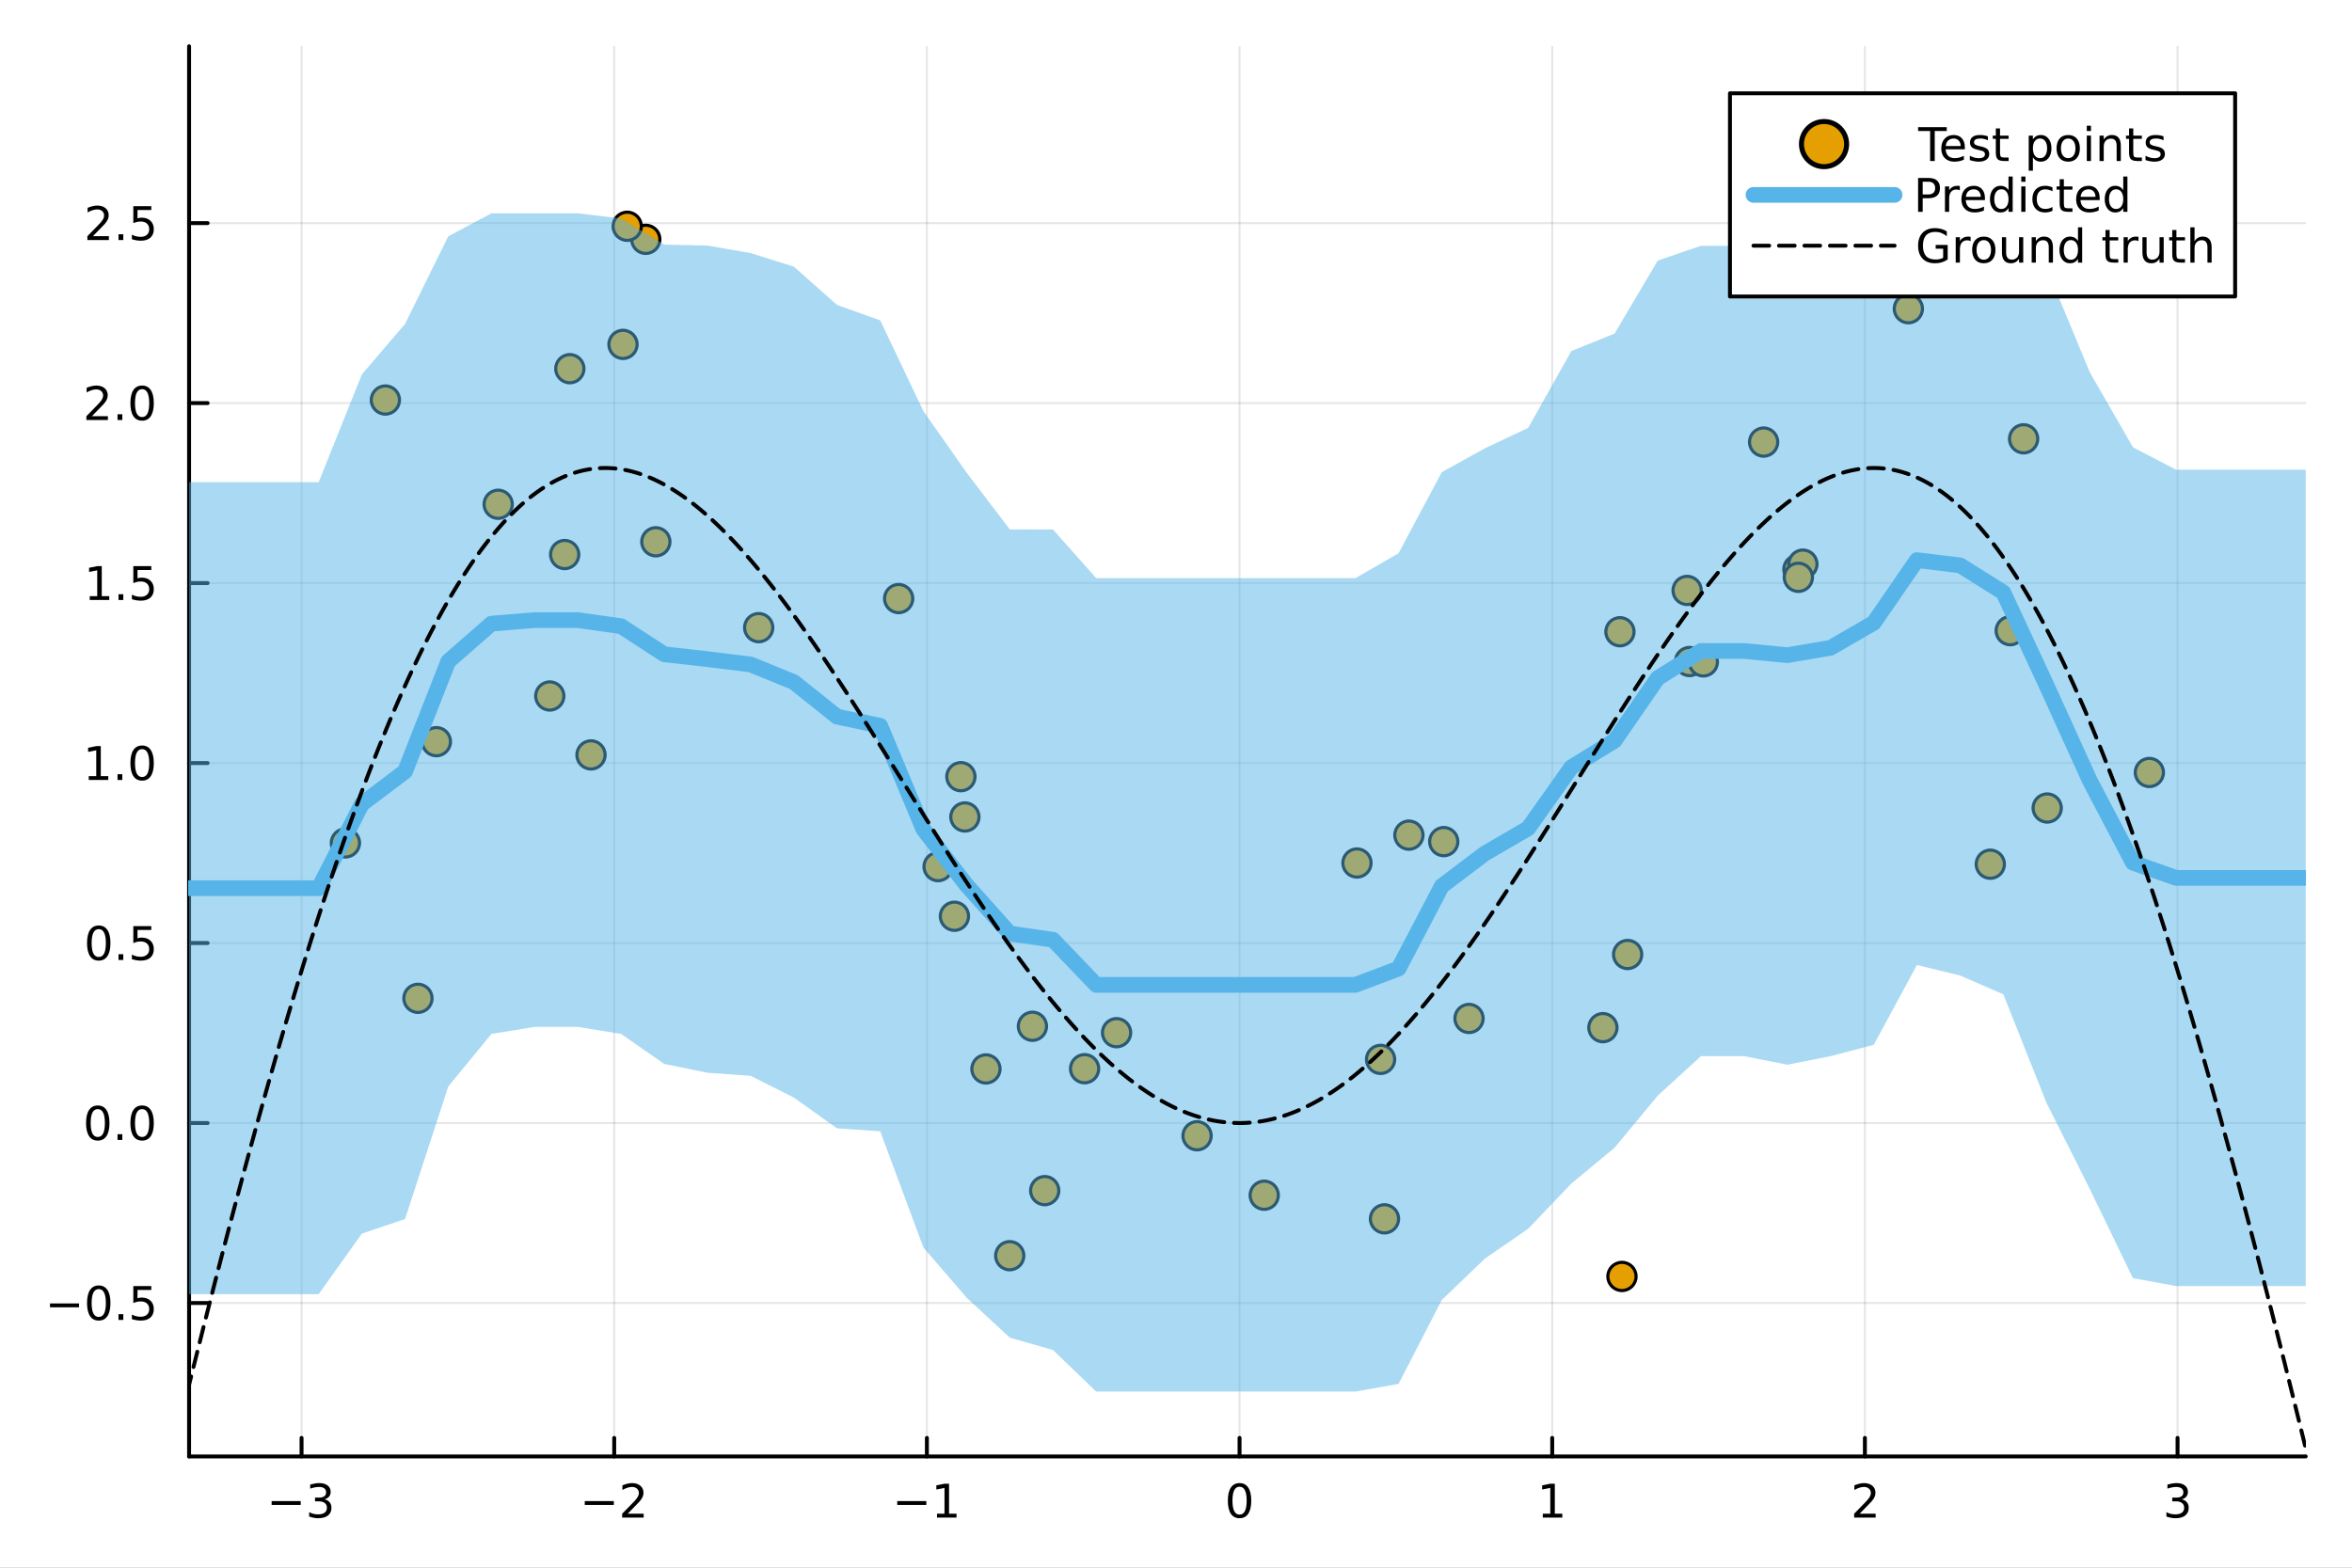 <?xml version="1.0" encoding="utf-8"?>
<svg xmlns="http://www.w3.org/2000/svg" xmlns:xlink="http://www.w3.org/1999/xlink" width="600" height="400" viewBox="0 0 2400 1600">
<rect x="0" y="0" width="2400" height="1600" fill="#808080" stroke="none"/>
<defs>
  <clipPath id="clip380">
    <rect x="0" y="0" width="2400" height="1600"/>
  </clipPath>
</defs>
<path clip-path="url(#clip380)" d="
M0 1600 L2400 1600 L2400 0 L0 0  Z
  " fill="#ffffff" fill-rule="evenodd" fill-opacity="1"/>
<defs>
  <clipPath id="clip381">
    <rect x="480" y="0" width="1681" height="1600"/>
  </clipPath>
</defs>
<path clip-path="url(#clip380)" d="
M192.941 1486.45 L2352.76 1486.45 L2352.76 47.244 L192.941 47.244  Z
  " fill="#ffffff" fill-rule="evenodd" fill-opacity="1"/>
<defs>
  <clipPath id="clip382">
    <rect x="192" y="47" width="2161" height="1440"/>
  </clipPath>
</defs>
<polyline clip-path="url(#clip382)" style="stroke:#000000; stroke-linecap:round; stroke-linejoin:round; stroke-width:2; stroke-opacity:0.1; fill:none" points="
  307.703,1486.45 307.703,47.244 
  "/>
<polyline clip-path="url(#clip382)" style="stroke:#000000; stroke-linecap:round; stroke-linejoin:round; stroke-width:2; stroke-opacity:0.1; fill:none" points="
  626.753,1486.45 626.753,47.244 
  "/>
<polyline clip-path="url(#clip382)" style="stroke:#000000; stroke-linecap:round; stroke-linejoin:round; stroke-width:2; stroke-opacity:0.1; fill:none" points="
  945.802,1486.45 945.802,47.244 
  "/>
<polyline clip-path="url(#clip382)" style="stroke:#000000; stroke-linecap:round; stroke-linejoin:round; stroke-width:2; stroke-opacity:0.1; fill:none" points="
  1264.85,1486.45 1264.85,47.244 
  "/>
<polyline clip-path="url(#clip382)" style="stroke:#000000; stroke-linecap:round; stroke-linejoin:round; stroke-width:2; stroke-opacity:0.1; fill:none" points="
  1583.9,1486.45 1583.9,47.244 
  "/>
<polyline clip-path="url(#clip382)" style="stroke:#000000; stroke-linecap:round; stroke-linejoin:round; stroke-width:2; stroke-opacity:0.1; fill:none" points="
  1902.95,1486.45 1902.95,47.244 
  "/>
<polyline clip-path="url(#clip382)" style="stroke:#000000; stroke-linecap:round; stroke-linejoin:round; stroke-width:2; stroke-opacity:0.1; fill:none" points="
  2222,1486.45 2222,47.244 
  "/>
<polyline clip-path="url(#clip380)" style="stroke:#000000; stroke-linecap:round; stroke-linejoin:round; stroke-width:4; stroke-opacity:1; fill:none" points="
  192.941,1486.45 2352.76,1486.45 
  "/>
<polyline clip-path="url(#clip380)" style="stroke:#000000; stroke-linecap:round; stroke-linejoin:round; stroke-width:4; stroke-opacity:1; fill:none" points="
  307.703,1486.45 307.703,1467.55 
  "/>
<polyline clip-path="url(#clip380)" style="stroke:#000000; stroke-linecap:round; stroke-linejoin:round; stroke-width:4; stroke-opacity:1; fill:none" points="
  626.753,1486.45 626.753,1467.55 
  "/>
<polyline clip-path="url(#clip380)" style="stroke:#000000; stroke-linecap:round; stroke-linejoin:round; stroke-width:4; stroke-opacity:1; fill:none" points="
  945.802,1486.45 945.802,1467.55 
  "/>
<polyline clip-path="url(#clip380)" style="stroke:#000000; stroke-linecap:round; stroke-linejoin:round; stroke-width:4; stroke-opacity:1; fill:none" points="
  1264.85,1486.45 1264.85,1467.55 
  "/>
<polyline clip-path="url(#clip380)" style="stroke:#000000; stroke-linecap:round; stroke-linejoin:round; stroke-width:4; stroke-opacity:1; fill:none" points="
  1583.9,1486.45 1583.9,1467.55 
  "/>
<polyline clip-path="url(#clip380)" style="stroke:#000000; stroke-linecap:round; stroke-linejoin:round; stroke-width:4; stroke-opacity:1; fill:none" points="
  1902.95,1486.45 1902.95,1467.55 
  "/>
<polyline clip-path="url(#clip380)" style="stroke:#000000; stroke-linecap:round; stroke-linejoin:round; stroke-width:4; stroke-opacity:1; fill:none" points="
  2222,1486.45 2222,1467.55 
  "/>
<path clip-path="url(#clip380)" d="M277.171 1532.02 L306.846 1532.02 L306.846 1535.95 L277.171 1535.95 L277.171 1532.02 Z" fill="#000000" fill-rule="evenodd" fill-opacity="1" /><path clip-path="url(#clip380)" d="M331.106 1530.21 Q334.462 1530.93 336.337 1533.2 Q338.235 1535.47 338.235 1538.8 Q338.235 1543.92 334.717 1546.72 Q331.198 1549.52 324.717 1549.52 Q322.541 1549.52 320.226 1549.08 Q317.934 1548.66 315.481 1547.81 L315.481 1543.29 Q317.425 1544.43 319.74 1545.01 Q322.055 1545.58 324.578 1545.58 Q328.976 1545.58 331.268 1543.85 Q333.582 1542.11 333.582 1538.8 Q333.582 1535.75 331.43 1534.03 Q329.3 1532.3 325.481 1532.3 L321.453 1532.3 L321.453 1528.45 L325.666 1528.45 Q329.115 1528.45 330.943 1527.09 Q332.772 1525.7 332.772 1523.11 Q332.772 1520.45 330.874 1519.03 Q328.999 1517.6 325.481 1517.6 Q323.559 1517.6 321.36 1518.01 Q319.161 1518.43 316.522 1519.31 L316.522 1515.14 Q319.184 1514.4 321.499 1514.03 Q323.837 1513.66 325.897 1513.66 Q331.221 1513.66 334.323 1516.09 Q337.425 1518.5 337.425 1522.62 Q337.425 1525.49 335.781 1527.48 Q334.138 1529.45 331.106 1530.21 Z" fill="#000000" fill-rule="evenodd" fill-opacity="1" /><path clip-path="url(#clip380)" d="M596.695 1532.02 L626.371 1532.02 L626.371 1535.95 L596.695 1535.95 L596.695 1532.02 Z" fill="#000000" fill-rule="evenodd" fill-opacity="1" /><path clip-path="url(#clip380)" d="M640.491 1544.91 L656.81 1544.91 L656.81 1548.85 L634.866 1548.85 L634.866 1544.91 Q637.528 1542.16 642.111 1537.53 Q646.718 1532.88 647.898 1531.53 Q650.144 1529.01 651.023 1527.27 Q651.926 1525.51 651.926 1523.82 Q651.926 1521.07 649.982 1519.33 Q648.06 1517.6 644.958 1517.6 Q642.759 1517.6 640.306 1518.36 Q637.875 1519.13 635.097 1520.68 L635.097 1515.95 Q637.921 1514.82 640.375 1514.24 Q642.829 1513.66 644.866 1513.66 Q650.236 1513.66 653.431 1516.35 Q656.625 1519.03 656.625 1523.52 Q656.625 1525.65 655.815 1527.57 Q655.028 1529.47 652.921 1532.07 Q652.343 1532.74 649.241 1535.95 Q646.139 1539.15 640.491 1544.91 Z" fill="#000000" fill-rule="evenodd" fill-opacity="1" /><path clip-path="url(#clip380)" d="M915.559 1532.02 L945.235 1532.02 L945.235 1535.95 L915.559 1535.95 L915.559 1532.02 Z" fill="#000000" fill-rule="evenodd" fill-opacity="1" /><path clip-path="url(#clip380)" d="M956.138 1544.91 L963.777 1544.91 L963.777 1518.55 L955.466 1520.21 L955.466 1515.95 L963.73 1514.29 L968.406 1514.29 L968.406 1544.91 L976.045 1544.91 L976.045 1548.85 L956.138 1548.85 L956.138 1544.91 Z" fill="#000000" fill-rule="evenodd" fill-opacity="1" /><path clip-path="url(#clip380)" d="M1264.85 1517.37 Q1261.24 1517.37 1259.41 1520.93 Q1257.61 1524.47 1257.61 1531.6 Q1257.61 1538.71 1259.41 1542.27 Q1261.24 1545.82 1264.85 1545.82 Q1268.49 1545.82 1270.29 1542.27 Q1272.12 1538.71 1272.12 1531.6 Q1272.12 1524.47 1270.29 1520.93 Q1268.49 1517.37 1264.85 1517.37 M1264.85 1513.66 Q1270.66 1513.66 1273.72 1518.27 Q1276.8 1522.85 1276.8 1531.6 Q1276.8 1540.33 1273.72 1544.94 Q1270.66 1549.52 1264.85 1549.52 Q1259.04 1549.52 1255.96 1544.94 Q1252.91 1540.33 1252.91 1531.6 Q1252.91 1522.85 1255.96 1518.27 Q1259.04 1513.66 1264.85 1513.66 Z" fill="#000000" fill-rule="evenodd" fill-opacity="1" /><path clip-path="url(#clip380)" d="M1574.28 1544.91 L1581.92 1544.91 L1581.92 1518.55 L1573.61 1520.21 L1573.61 1515.95 L1581.88 1514.29 L1586.55 1514.29 L1586.55 1544.91 L1594.19 1544.91 L1594.19 1548.85 L1574.28 1548.85 L1574.28 1544.91 Z" fill="#000000" fill-rule="evenodd" fill-opacity="1" /><path clip-path="url(#clip380)" d="M1897.6 1544.91 L1913.92 1544.91 L1913.92 1548.85 L1891.98 1548.85 L1891.98 1544.91 Q1894.64 1542.16 1899.22 1537.53 Q1903.83 1532.88 1905.01 1531.53 Q1907.26 1529.01 1908.14 1527.27 Q1909.04 1525.51 1909.04 1523.82 Q1909.04 1521.07 1907.09 1519.33 Q1905.17 1517.6 1902.07 1517.6 Q1899.87 1517.6 1897.42 1518.36 Q1894.99 1519.13 1892.21 1520.68 L1892.21 1515.95 Q1895.03 1514.82 1897.49 1514.24 Q1899.94 1513.66 1901.98 1513.66 Q1907.35 1513.66 1910.54 1516.35 Q1913.74 1519.03 1913.74 1523.52 Q1913.74 1525.65 1912.93 1527.57 Q1912.14 1529.47 1910.03 1532.07 Q1909.46 1532.74 1906.35 1535.95 Q1903.25 1539.15 1897.6 1544.91 Z" fill="#000000" fill-rule="evenodd" fill-opacity="1" /><path clip-path="url(#clip380)" d="M2226.25 1530.21 Q2229.6 1530.93 2231.48 1533.2 Q2233.38 1535.47 2233.38 1538.8 Q2233.38 1543.92 2229.86 1546.72 Q2226.34 1549.52 2219.86 1549.52 Q2217.68 1549.52 2215.37 1549.08 Q2213.08 1548.66 2210.62 1547.81 L2210.62 1543.29 Q2212.57 1544.43 2214.88 1545.01 Q2217.2 1545.58 2219.72 1545.58 Q2224.12 1545.58 2226.41 1543.85 Q2228.73 1542.11 2228.73 1538.8 Q2228.73 1535.75 2226.57 1534.03 Q2224.44 1532.3 2220.62 1532.3 L2216.6 1532.3 L2216.6 1528.45 L2220.81 1528.45 Q2224.26 1528.45 2226.09 1527.09 Q2227.92 1525.7 2227.92 1523.11 Q2227.92 1520.45 2226.02 1519.03 Q2224.14 1517.6 2220.62 1517.6 Q2218.7 1517.6 2216.5 1518.01 Q2214.3 1518.43 2211.67 1519.31 L2211.67 1515.14 Q2214.33 1514.4 2216.64 1514.03 Q2218.98 1513.66 2221.04 1513.66 Q2226.36 1513.66 2229.47 1516.09 Q2232.57 1518.5 2232.57 1522.62 Q2232.57 1525.49 2230.92 1527.48 Q2229.28 1529.45 2226.25 1530.21 Z" fill="#000000" fill-rule="evenodd" fill-opacity="1" /><polyline clip-path="url(#clip382)" style="stroke:#000000; stroke-linecap:round; stroke-linejoin:round; stroke-width:2; stroke-opacity:0.1; fill:none" points="
  192.941,1329.86 2352.76,1329.86 
  "/>
<polyline clip-path="url(#clip382)" style="stroke:#000000; stroke-linecap:round; stroke-linejoin:round; stroke-width:2; stroke-opacity:0.1; fill:none" points="
  192.941,1146.17 2352.76,1146.17 
  "/>
<polyline clip-path="url(#clip382)" style="stroke:#000000; stroke-linecap:round; stroke-linejoin:round; stroke-width:2; stroke-opacity:0.1; fill:none" points="
  192.941,962.475 2352.76,962.475 
  "/>
<polyline clip-path="url(#clip382)" style="stroke:#000000; stroke-linecap:round; stroke-linejoin:round; stroke-width:2; stroke-opacity:0.1; fill:none" points="
  192.941,778.783 2352.76,778.783 
  "/>
<polyline clip-path="url(#clip382)" style="stroke:#000000; stroke-linecap:round; stroke-linejoin:round; stroke-width:2; stroke-opacity:0.1; fill:none" points="
  192.941,595.09 2352.76,595.09 
  "/>
<polyline clip-path="url(#clip382)" style="stroke:#000000; stroke-linecap:round; stroke-linejoin:round; stroke-width:2; stroke-opacity:0.1; fill:none" points="
  192.941,411.398 2352.76,411.398 
  "/>
<polyline clip-path="url(#clip382)" style="stroke:#000000; stroke-linecap:round; stroke-linejoin:round; stroke-width:2; stroke-opacity:0.1; fill:none" points="
  192.941,227.705 2352.76,227.705 
  "/>
<polyline clip-path="url(#clip380)" style="stroke:#000000; stroke-linecap:round; stroke-linejoin:round; stroke-width:4; stroke-opacity:1; fill:none" points="
  192.941,1486.45 192.941,47.244 
  "/>
<polyline clip-path="url(#clip380)" style="stroke:#000000; stroke-linecap:round; stroke-linejoin:round; stroke-width:4; stroke-opacity:1; fill:none" points="
  192.941,1329.86 211.838,1329.86 
  "/>
<polyline clip-path="url(#clip380)" style="stroke:#000000; stroke-linecap:round; stroke-linejoin:round; stroke-width:4; stroke-opacity:1; fill:none" points="
  192.941,1146.17 211.838,1146.17 
  "/>
<polyline clip-path="url(#clip380)" style="stroke:#000000; stroke-linecap:round; stroke-linejoin:round; stroke-width:4; stroke-opacity:1; fill:none" points="
  192.941,962.475 211.838,962.475 
  "/>
<polyline clip-path="url(#clip380)" style="stroke:#000000; stroke-linecap:round; stroke-linejoin:round; stroke-width:4; stroke-opacity:1; fill:none" points="
  192.941,778.783 211.838,778.783 
  "/>
<polyline clip-path="url(#clip380)" style="stroke:#000000; stroke-linecap:round; stroke-linejoin:round; stroke-width:4; stroke-opacity:1; fill:none" points="
  192.941,595.09 211.838,595.09 
  "/>
<polyline clip-path="url(#clip380)" style="stroke:#000000; stroke-linecap:round; stroke-linejoin:round; stroke-width:4; stroke-opacity:1; fill:none" points="
  192.941,411.398 211.838,411.398 
  "/>
<polyline clip-path="url(#clip380)" style="stroke:#000000; stroke-linecap:round; stroke-linejoin:round; stroke-width:4; stroke-opacity:1; fill:none" points="
  192.941,227.705 211.838,227.705 
  "/>
<path clip-path="url(#clip380)" d="M50.992 1330.31 L80.668 1330.31 L80.668 1334.25 L50.992 1334.25 L50.992 1330.31 Z" fill="#000000" fill-rule="evenodd" fill-opacity="1" /><path clip-path="url(#clip380)" d="M100.76 1315.66 Q97.149 1315.66 95.321 1319.22 Q93.515 1322.77 93.515 1329.89 Q93.515 1337 95.321 1340.57 Q97.149 1344.11 100.76 1344.11 Q104.395 1344.11 106.2 1340.57 Q108.029 1337 108.029 1329.89 Q108.029 1322.77 106.2 1319.22 Q104.395 1315.66 100.76 1315.66 M100.76 1311.96 Q106.571 1311.96 109.626 1316.56 Q112.705 1321.14 112.705 1329.89 Q112.705 1338.62 109.626 1343.23 Q106.571 1347.81 100.76 1347.81 Q94.95 1347.81 91.871 1343.23 Q88.816 1338.62 88.816 1329.89 Q88.816 1321.14 91.871 1316.56 Q94.95 1311.96 100.76 1311.96 Z" fill="#000000" fill-rule="evenodd" fill-opacity="1" /><path clip-path="url(#clip380)" d="M120.922 1341.26 L125.807 1341.26 L125.807 1347.14 L120.922 1347.14 L120.922 1341.26 Z" fill="#000000" fill-rule="evenodd" fill-opacity="1" /><path clip-path="url(#clip380)" d="M136.038 1312.58 L154.394 1312.58 L154.394 1316.52 L140.32 1316.52 L140.32 1324.99 Q141.339 1324.64 142.357 1324.48 Q143.376 1324.29 144.394 1324.29 Q150.181 1324.29 153.561 1327.46 Q156.941 1330.64 156.941 1336.05 Q156.941 1341.63 153.468 1344.73 Q149.996 1347.81 143.677 1347.81 Q141.501 1347.81 139.232 1347.44 Q136.987 1347.07 134.58 1346.33 L134.58 1341.63 Q136.663 1342.77 138.885 1343.32 Q141.107 1343.88 143.584 1343.88 Q147.589 1343.88 149.927 1341.77 Q152.265 1339.66 152.265 1336.05 Q152.265 1332.44 149.927 1330.33 Q147.589 1328.23 143.584 1328.23 Q141.709 1328.23 139.834 1328.64 Q137.982 1329.06 136.038 1329.94 L136.038 1312.58 Z" fill="#000000" fill-rule="evenodd" fill-opacity="1" /><path clip-path="url(#clip380)" d="M99.765 1131.97 Q96.154 1131.97 94.325 1135.53 Q92.52 1139.07 92.52 1146.2 Q92.52 1153.31 94.325 1156.87 Q96.154 1160.42 99.765 1160.42 Q103.399 1160.42 105.205 1156.87 Q107.033 1153.31 107.033 1146.2 Q107.033 1139.07 105.205 1135.53 Q103.399 1131.97 99.765 1131.97 M99.765 1128.26 Q105.575 1128.26 108.631 1132.87 Q111.709 1137.45 111.709 1146.2 Q111.709 1154.93 108.631 1159.54 Q105.575 1164.12 99.765 1164.12 Q93.955 1164.12 90.876 1159.54 Q87.821 1154.93 87.821 1146.2 Q87.821 1137.45 90.876 1132.87 Q93.955 1128.26 99.765 1128.26 Z" fill="#000000" fill-rule="evenodd" fill-opacity="1" /><path clip-path="url(#clip380)" d="M119.927 1157.57 L124.811 1157.57 L124.811 1163.45 L119.927 1163.45 L119.927 1157.57 Z" fill="#000000" fill-rule="evenodd" fill-opacity="1" /><path clip-path="url(#clip380)" d="M144.996 1131.97 Q141.385 1131.97 139.556 1135.53 Q137.751 1139.07 137.751 1146.2 Q137.751 1153.31 139.556 1156.87 Q141.385 1160.42 144.996 1160.42 Q148.63 1160.42 150.436 1156.87 Q152.265 1153.31 152.265 1146.2 Q152.265 1139.07 150.436 1135.53 Q148.63 1131.97 144.996 1131.97 M144.996 1128.26 Q150.806 1128.26 153.862 1132.87 Q156.941 1137.45 156.941 1146.2 Q156.941 1154.93 153.862 1159.54 Q150.806 1164.12 144.996 1164.12 Q139.186 1164.12 136.107 1159.54 Q133.052 1154.93 133.052 1146.2 Q133.052 1137.45 136.107 1132.87 Q139.186 1128.26 144.996 1128.26 Z" fill="#000000" fill-rule="evenodd" fill-opacity="1" /><path clip-path="url(#clip380)" d="M100.76 948.274 Q97.149 948.274 95.321 951.839 Q93.515 955.38 93.515 962.51 Q93.515 969.616 95.321 973.181 Q97.149 976.723 100.76 976.723 Q104.395 976.723 106.2 973.181 Q108.029 969.616 108.029 962.51 Q108.029 955.38 106.2 951.839 Q104.395 948.274 100.76 948.274 M100.76 944.57 Q106.571 944.57 109.626 949.177 Q112.705 953.76 112.705 962.51 Q112.705 971.237 109.626 975.843 Q106.571 980.427 100.76 980.427 Q94.95 980.427 91.871 975.843 Q88.816 971.237 88.816 962.51 Q88.816 953.76 91.871 949.177 Q94.95 944.57 100.76 944.57 Z" fill="#000000" fill-rule="evenodd" fill-opacity="1" /><path clip-path="url(#clip380)" d="M120.922 973.876 L125.807 973.876 L125.807 979.755 L120.922 979.755 L120.922 973.876 Z" fill="#000000" fill-rule="evenodd" fill-opacity="1" /><path clip-path="url(#clip380)" d="M136.038 945.195 L154.394 945.195 L154.394 949.13 L140.32 949.13 L140.32 957.603 Q141.339 957.255 142.357 957.093 Q143.376 956.908 144.394 956.908 Q150.181 956.908 153.561 960.079 Q156.941 963.251 156.941 968.667 Q156.941 974.246 153.468 977.348 Q149.996 980.427 143.677 980.427 Q141.501 980.427 139.232 980.056 Q136.987 979.686 134.58 978.945 L134.58 974.246 Q136.663 975.38 138.885 975.936 Q141.107 976.491 143.584 976.491 Q147.589 976.491 149.927 974.385 Q152.265 972.278 152.265 968.667 Q152.265 965.056 149.927 962.95 Q147.589 960.843 143.584 960.843 Q141.709 960.843 139.834 961.26 Q137.982 961.677 136.038 962.556 L136.038 945.195 Z" fill="#000000" fill-rule="evenodd" fill-opacity="1" /><path clip-path="url(#clip380)" d="M90.575 792.128 L98.214 792.128 L98.214 765.762 L89.904 767.429 L89.904 763.169 L98.168 761.503 L102.844 761.503 L102.844 792.128 L110.483 792.128 L110.483 796.063 L90.575 796.063 L90.575 792.128 Z" fill="#000000" fill-rule="evenodd" fill-opacity="1" /><path clip-path="url(#clip380)" d="M119.927 790.183 L124.811 790.183 L124.811 796.063 L119.927 796.063 L119.927 790.183 Z" fill="#000000" fill-rule="evenodd" fill-opacity="1" /><path clip-path="url(#clip380)" d="M144.996 764.581 Q141.385 764.581 139.556 768.146 Q137.751 771.688 137.751 778.818 Q137.751 785.924 139.556 789.489 Q141.385 793.03 144.996 793.03 Q148.63 793.03 150.436 789.489 Q152.265 785.924 152.265 778.818 Q152.265 771.688 150.436 768.146 Q148.63 764.581 144.996 764.581 M144.996 760.878 Q150.806 760.878 153.862 765.484 Q156.941 770.068 156.941 778.818 Q156.941 787.544 153.862 792.151 Q150.806 796.734 144.996 796.734 Q139.186 796.734 136.107 792.151 Q133.052 787.544 133.052 778.818 Q133.052 770.068 136.107 765.484 Q139.186 760.878 144.996 760.878 Z" fill="#000000" fill-rule="evenodd" fill-opacity="1" /><path clip-path="url(#clip380)" d="M91.571 608.435 L99.21 608.435 L99.21 582.07 L90.899 583.736 L90.899 579.477 L99.163 577.81 L103.839 577.81 L103.839 608.435 L111.478 608.435 L111.478 612.37 L91.571 612.37 L91.571 608.435 Z" fill="#000000" fill-rule="evenodd" fill-opacity="1" /><path clip-path="url(#clip380)" d="M120.922 606.491 L125.807 606.491 L125.807 612.37 L120.922 612.37 L120.922 606.491 Z" fill="#000000" fill-rule="evenodd" fill-opacity="1" /><path clip-path="url(#clip380)" d="M136.038 577.81 L154.394 577.81 L154.394 581.746 L140.32 581.746 L140.32 590.218 Q141.339 589.87 142.357 589.708 Q143.376 589.523 144.394 589.523 Q150.181 589.523 153.561 592.695 Q156.941 595.866 156.941 601.282 Q156.941 606.861 153.468 609.963 Q149.996 613.042 143.677 613.042 Q141.501 613.042 139.232 612.671 Q136.987 612.301 134.58 611.56 L134.58 606.861 Q136.663 607.995 138.885 608.551 Q141.107 609.106 143.584 609.106 Q147.589 609.106 149.927 607 Q152.265 604.894 152.265 601.282 Q152.265 597.671 149.927 595.565 Q147.589 593.458 143.584 593.458 Q141.709 593.458 139.834 593.875 Q137.982 594.292 136.038 595.171 L136.038 577.81 Z" fill="#000000" fill-rule="evenodd" fill-opacity="1" /><path clip-path="url(#clip380)" d="M93.793 424.743 L110.112 424.743 L110.112 428.678 L88.168 428.678 L88.168 424.743 Q90.83 421.988 95.413 417.359 Q100.02 412.706 101.2 411.363 Q103.446 408.84 104.325 407.104 Q105.228 405.345 105.228 403.655 Q105.228 400.9 103.284 399.164 Q101.362 397.428 98.26 397.428 Q96.061 397.428 93.608 398.192 Q91.177 398.956 88.399 400.507 L88.399 395.785 Q91.223 394.65 93.677 394.072 Q96.131 393.493 98.168 393.493 Q103.538 393.493 106.733 396.178 Q109.927 398.863 109.927 403.354 Q109.927 405.484 109.117 407.405 Q108.33 409.303 106.223 411.896 Q105.645 412.567 102.543 415.784 Q99.441 418.979 93.793 424.743 Z" fill="#000000" fill-rule="evenodd" fill-opacity="1" /><path clip-path="url(#clip380)" d="M119.927 422.798 L124.811 422.798 L124.811 428.678 L119.927 428.678 L119.927 422.798 Z" fill="#000000" fill-rule="evenodd" fill-opacity="1" /><path clip-path="url(#clip380)" d="M144.996 397.197 Q141.385 397.197 139.556 400.761 Q137.751 404.303 137.751 411.433 Q137.751 418.539 139.556 422.104 Q141.385 425.646 144.996 425.646 Q148.63 425.646 150.436 422.104 Q152.265 418.539 152.265 411.433 Q152.265 404.303 150.436 400.761 Q148.63 397.197 144.996 397.197 M144.996 393.493 Q150.806 393.493 153.862 398.099 Q156.941 402.683 156.941 411.433 Q156.941 420.159 153.862 424.766 Q150.806 429.349 144.996 429.349 Q139.186 429.349 136.107 424.766 Q133.052 420.159 133.052 411.433 Q133.052 402.683 136.107 398.099 Q139.186 393.493 144.996 393.493 Z" fill="#000000" fill-rule="evenodd" fill-opacity="1" /><path clip-path="url(#clip380)" d="M94.788 241.05 L111.108 241.05 L111.108 244.985 L89.163 244.985 L89.163 241.05 Q91.825 238.296 96.409 233.666 Q101.015 229.013 102.196 227.671 Q104.441 225.148 105.321 223.412 Q106.223 221.652 106.223 219.962 Q106.223 217.208 104.279 215.472 Q102.358 213.736 99.256 213.736 Q97.057 213.736 94.603 214.5 Q92.172 215.263 89.395 216.814 L89.395 212.092 Q92.219 210.958 94.672 210.379 Q97.126 209.8 99.163 209.8 Q104.534 209.8 107.728 212.486 Q110.922 215.171 110.922 219.662 Q110.922 221.791 110.112 223.712 Q109.325 225.611 107.219 228.203 Q106.64 228.874 103.538 232.092 Q100.436 235.286 94.788 241.05 Z" fill="#000000" fill-rule="evenodd" fill-opacity="1" /><path clip-path="url(#clip380)" d="M120.922 239.106 L125.807 239.106 L125.807 244.985 L120.922 244.985 L120.922 239.106 Z" fill="#000000" fill-rule="evenodd" fill-opacity="1" /><path clip-path="url(#clip380)" d="M136.038 210.425 L154.394 210.425 L154.394 214.361 L140.32 214.361 L140.32 222.833 Q141.339 222.486 142.357 222.324 Q143.376 222.138 144.394 222.138 Q150.181 222.138 153.561 225.31 Q156.941 228.481 156.941 233.898 Q156.941 239.476 153.468 242.578 Q149.996 245.657 143.677 245.657 Q141.501 245.657 139.232 245.286 Q136.987 244.916 134.58 244.175 L134.58 239.476 Q136.663 240.61 138.885 241.166 Q141.107 241.722 143.584 241.722 Q147.589 241.722 149.927 239.615 Q152.265 237.509 152.265 233.898 Q152.265 230.286 149.927 228.18 Q147.589 226.074 143.584 226.074 Q141.709 226.074 139.834 226.49 Q137.982 226.907 136.038 227.786 L136.038 210.425 Z" fill="#000000" fill-rule="evenodd" fill-opacity="1" /><circle clip-path="url(#clip382)" cx="2193.23" cy="788.406" r="14.4" fill="#e69f00" fill-rule="evenodd" fill-opacity="1" stroke="#000000" stroke-opacity="1" stroke-width="3.2"/>
<circle clip-path="url(#clip382)" cx="1106.73" cy="1090.74" r="14.4" fill="#e69f00" fill-rule="evenodd" fill-opacity="1" stroke="#000000" stroke-opacity="1" stroke-width="3.2"/>
<circle clip-path="url(#clip382)" cx="445.272" cy="756.955" r="14.4" fill="#e69f00" fill-rule="evenodd" fill-opacity="1" stroke="#000000" stroke-opacity="1" stroke-width="3.2"/>
<circle clip-path="url(#clip382)" cx="1499" cy="1039.45" r="14.4" fill="#e69f00" fill-rule="evenodd" fill-opacity="1" stroke="#000000" stroke-opacity="1" stroke-width="3.2"/>
<circle clip-path="url(#clip382)" cx="1412.74" cy="1243.97" r="14.4" fill="#e69f00" fill-rule="evenodd" fill-opacity="1" stroke="#000000" stroke-opacity="1" stroke-width="3.2"/>
<circle clip-path="url(#clip382)" cx="957.239" cy="884.478" r="14.4" fill="#e69f00" fill-rule="evenodd" fill-opacity="1" stroke="#000000" stroke-opacity="1" stroke-width="3.2"/>
<circle clip-path="url(#clip382)" cx="669.225" cy="552.956" r="14.4" fill="#e69f00" fill-rule="evenodd" fill-opacity="1" stroke="#000000" stroke-opacity="1" stroke-width="3.2"/>
<circle clip-path="url(#clip382)" cx="560.997" cy="710.335" r="14.4" fill="#e69f00" fill-rule="evenodd" fill-opacity="1" stroke="#000000" stroke-opacity="1" stroke-width="3.2"/>
<circle clip-path="url(#clip382)" cx="1384.66" cy="880.797" r="14.4" fill="#e69f00" fill-rule="evenodd" fill-opacity="1" stroke="#000000" stroke-opacity="1" stroke-width="3.2"/>
<circle clip-path="url(#clip382)" cx="1053.5" cy="1047.42" r="14.4" fill="#e69f00" fill-rule="evenodd" fill-opacity="1" stroke="#000000" stroke-opacity="1" stroke-width="3.2"/>
<circle clip-path="url(#clip382)" cx="1655.06" cy="1302.76" r="14.4" fill="#e69f00" fill-rule="evenodd" fill-opacity="1" stroke="#000000" stroke-opacity="1" stroke-width="3.2"/>
<circle clip-path="url(#clip382)" cx="1947.3" cy="315.082" r="14.4" fill="#e69f00" fill-rule="evenodd" fill-opacity="1" stroke="#000000" stroke-opacity="1" stroke-width="3.2"/>
<circle clip-path="url(#clip382)" cx="393.241" cy="408.275" r="14.4" fill="#e69f00" fill-rule="evenodd" fill-opacity="1" stroke="#000000" stroke-opacity="1" stroke-width="3.2"/>
<circle clip-path="url(#clip382)" cx="1139.37" cy="1053.98" r="14.4" fill="#e69f00" fill-rule="evenodd" fill-opacity="1" stroke="#000000" stroke-opacity="1" stroke-width="3.2"/>
<circle clip-path="url(#clip382)" cx="973.902" cy="935.123" r="14.4" fill="#e69f00" fill-rule="evenodd" fill-opacity="1" stroke="#000000" stroke-opacity="1" stroke-width="3.2"/>
<circle clip-path="url(#clip382)" cx="581.461" cy="376.291" r="14.4" fill="#e69f00" fill-rule="evenodd" fill-opacity="1" stroke="#000000" stroke-opacity="1" stroke-width="3.2"/>
<circle clip-path="url(#clip382)" cx="1066.03" cy="1215.17" r="14.4" fill="#e69f00" fill-rule="evenodd" fill-opacity="1" stroke="#000000" stroke-opacity="1" stroke-width="3.2"/>
<circle clip-path="url(#clip382)" cx="1660.85" cy="974.17" r="14.4" fill="#e69f00" fill-rule="evenodd" fill-opacity="1" stroke="#000000" stroke-opacity="1" stroke-width="3.2"/>
<circle clip-path="url(#clip382)" cx="1721.55" cy="602.593" r="14.4" fill="#e69f00" fill-rule="evenodd" fill-opacity="1" stroke="#000000" stroke-opacity="1" stroke-width="3.2"/>
<circle clip-path="url(#clip382)" cx="658.931" cy="244.269" r="14.4" fill="#e69f00" fill-rule="evenodd" fill-opacity="1" stroke="#000000" stroke-opacity="1" stroke-width="3.2"/>
<circle clip-path="url(#clip382)" cx="576.205" cy="565.973" r="14.4" fill="#e69f00" fill-rule="evenodd" fill-opacity="1" stroke="#000000" stroke-opacity="1" stroke-width="3.2"/>
<circle clip-path="url(#clip382)" cx="916.989" cy="610.912" r="14.4" fill="#e69f00" fill-rule="evenodd" fill-opacity="1" stroke="#000000" stroke-opacity="1" stroke-width="3.2"/>
<circle clip-path="url(#clip382)" cx="635.719" cy="351.487" r="14.4" fill="#e69f00" fill-rule="evenodd" fill-opacity="1" stroke="#000000" stroke-opacity="1" stroke-width="3.2"/>
<circle clip-path="url(#clip382)" cx="1473.2" cy="858.961" r="14.4" fill="#e69f00" fill-rule="evenodd" fill-opacity="1" stroke="#000000" stroke-opacity="1" stroke-width="3.2"/>
<circle clip-path="url(#clip382)" cx="1834.61" cy="580.989" r="14.4" fill="#e69f00" fill-rule="evenodd" fill-opacity="1" stroke="#000000" stroke-opacity="1" stroke-width="3.2"/>
<circle clip-path="url(#clip382)" cx="2064.91" cy="447.854" r="14.4" fill="#e69f00" fill-rule="evenodd" fill-opacity="1" stroke="#000000" stroke-opacity="1" stroke-width="3.2"/>
<circle clip-path="url(#clip382)" cx="2051.24" cy="643.679" r="14.4" fill="#e69f00" fill-rule="evenodd" fill-opacity="1" stroke="#000000" stroke-opacity="1" stroke-width="3.2"/>
<circle clip-path="url(#clip382)" cx="1653" cy="644.761" r="14.4" fill="#e69f00" fill-rule="evenodd" fill-opacity="1" stroke="#000000" stroke-opacity="1" stroke-width="3.2"/>
<circle clip-path="url(#clip382)" cx="352.465" cy="860.3" r="14.4" fill="#e69f00" fill-rule="evenodd" fill-opacity="1" stroke="#000000" stroke-opacity="1" stroke-width="3.2"/>
<circle clip-path="url(#clip382)" cx="1839.69" cy="575.763" r="14.4" fill="#e69f00" fill-rule="evenodd" fill-opacity="1" stroke="#000000" stroke-opacity="1" stroke-width="3.2"/>
<circle clip-path="url(#clip382)" cx="1437.65" cy="852.347" r="14.4" fill="#e69f00" fill-rule="evenodd" fill-opacity="1" stroke="#000000" stroke-opacity="1" stroke-width="3.2"/>
<circle clip-path="url(#clip382)" cx="1835.05" cy="589.221" r="14.4" fill="#e69f00" fill-rule="evenodd" fill-opacity="1" stroke="#000000" stroke-opacity="1" stroke-width="3.2"/>
<circle clip-path="url(#clip382)" cx="1290.03" cy="1219.87" r="14.4" fill="#e69f00" fill-rule="evenodd" fill-opacity="1" stroke="#000000" stroke-opacity="1" stroke-width="3.2"/>
<circle clip-path="url(#clip382)" cx="1799.61" cy="451.185" r="14.4" fill="#e69f00" fill-rule="evenodd" fill-opacity="1" stroke="#000000" stroke-opacity="1" stroke-width="3.2"/>
<circle clip-path="url(#clip382)" cx="1723.99" cy="675.161" r="14.4" fill="#e69f00" fill-rule="evenodd" fill-opacity="1" stroke="#000000" stroke-opacity="1" stroke-width="3.2"/>
<circle clip-path="url(#clip382)" cx="426.478" cy="1018.9" r="14.4" fill="#e69f00" fill-rule="evenodd" fill-opacity="1" stroke="#000000" stroke-opacity="1" stroke-width="3.2"/>
<circle clip-path="url(#clip382)" cx="1635.62" cy="1048.84" r="14.4" fill="#e69f00" fill-rule="evenodd" fill-opacity="1" stroke="#000000" stroke-opacity="1" stroke-width="3.2"/>
<circle clip-path="url(#clip382)" cx="640.021" cy="230.937" r="14.4" fill="#e69f00" fill-rule="evenodd" fill-opacity="1" stroke="#000000" stroke-opacity="1" stroke-width="3.2"/>
<circle clip-path="url(#clip382)" cx="774.174" cy="640.568" r="14.4" fill="#e69f00" fill-rule="evenodd" fill-opacity="1" stroke="#000000" stroke-opacity="1" stroke-width="3.2"/>
<circle clip-path="url(#clip382)" cx="2030.92" cy="882.027" r="14.4" fill="#e69f00" fill-rule="evenodd" fill-opacity="1" stroke="#000000" stroke-opacity="1" stroke-width="3.2"/>
<circle clip-path="url(#clip382)" cx="984.572" cy="833.808" r="14.4" fill="#e69f00" fill-rule="evenodd" fill-opacity="1" stroke="#000000" stroke-opacity="1" stroke-width="3.2"/>
<circle clip-path="url(#clip382)" cx="2088.98" cy="824.669" r="14.4" fill="#e69f00" fill-rule="evenodd" fill-opacity="1" stroke="#000000" stroke-opacity="1" stroke-width="3.2"/>
<circle clip-path="url(#clip382)" cx="980.499" cy="792.687" r="14.4" fill="#e69f00" fill-rule="evenodd" fill-opacity="1" stroke="#000000" stroke-opacity="1" stroke-width="3.2"/>
<circle clip-path="url(#clip382)" cx="1030.33" cy="1281.58" r="14.4" fill="#e69f00" fill-rule="evenodd" fill-opacity="1" stroke="#000000" stroke-opacity="1" stroke-width="3.2"/>
<circle clip-path="url(#clip382)" cx="1408.76" cy="1081.23" r="14.4" fill="#e69f00" fill-rule="evenodd" fill-opacity="1" stroke="#000000" stroke-opacity="1" stroke-width="3.2"/>
<circle clip-path="url(#clip382)" cx="1221.49" cy="1159.18" r="14.4" fill="#e69f00" fill-rule="evenodd" fill-opacity="1" stroke="#000000" stroke-opacity="1" stroke-width="3.2"/>
<circle clip-path="url(#clip382)" cx="1738.11" cy="675.538" r="14.4" fill="#e69f00" fill-rule="evenodd" fill-opacity="1" stroke="#000000" stroke-opacity="1" stroke-width="3.2"/>
<circle clip-path="url(#clip382)" cx="508.351" cy="514.663" r="14.4" fill="#e69f00" fill-rule="evenodd" fill-opacity="1" stroke="#000000" stroke-opacity="1" stroke-width="3.2"/>
<circle clip-path="url(#clip382)" cx="603.053" cy="770.472" r="14.4" fill="#e69f00" fill-rule="evenodd" fill-opacity="1" stroke="#000000" stroke-opacity="1" stroke-width="3.2"/>
<circle clip-path="url(#clip382)" cx="1006.07" cy="1090.97" r="14.4" fill="#e69f00" fill-rule="evenodd" fill-opacity="1" stroke="#000000" stroke-opacity="1" stroke-width="3.2"/>
<path clip-path="url(#clip382)" d="
M192.941 1320.82 L237.018 1320.82 L281.096 1320.82 L325.174 1320.82 L369.252 1259.03 L413.33 1244.12 L457.408 1108.86 L501.486 1055.22 L545.564 1048.07 L589.641 1048.07 
  L633.719 1055.22 L677.797 1085.87 L721.875 1094.84 L765.953 1098.01 L810.031 1120.18 L854.109 1151.61 L898.186 1154.6 L942.264 1273.26 L986.342 1324.46 L1030.42 1365.21 
  L1074.5 1377.85 L1118.58 1420.25 L1162.65 1420.25 L1206.73 1420.25 L1250.81 1420.25 L1294.89 1420.25 L1338.97 1420.25 L1383.04 1420.25 L1427.12 1412.41 L1471.2 1326.78 
  L1515.28 1284.5 L1559.35 1254.07 L1603.43 1207.94 L1647.51 1171.38 L1691.59 1118.23 L1735.67 1077.92 L1779.74 1077.92 L1823.82 1086.66 L1867.9 1077.92 L1911.98 1066.34 
  L1956.06 984.877 L2000.13 995.639 L2044.21 1014.83 L2088.29 1125.6 L2132.37 1213.3 L2176.44 1304.48 L2220.52 1312.56 L2264.6 1312.56 L2308.68 1312.56 L2352.76 1312.56 
  L2352.76 479.423 L2308.68 479.423 L2264.6 479.423 L2220.52 479.423 L2176.44 456.461 L2132.37 379.809 L2088.29 273.369 L2044.21 194.518 L2000.13 158.427 L1956.06 158.427 
  L1911.98 205.051 L1867.9 244.4 L1823.82 250.649 L1779.74 250.878 L1735.67 250.878 L1691.59 265.924 L1647.51 340.492 L1603.43 358.278 L1559.35 436.704 L1515.28 457.517 
  L1471.2 481.894 L1427.12 564.619 L1383.04 590.066 L1338.97 590.066 L1294.89 590.066 L1250.81 590.066 L1206.73 590.066 L1162.65 590.066 L1118.58 590.066 L1074.5 540.433 
  L1030.42 540.344 L986.342 482.38 L942.264 419.632 L898.186 326.974 L854.109 311.196 L810.031 272.153 L765.953 258.298 L721.875 250.624 L677.797 249.657 L633.719 222.998 
  L589.641 217.723 L545.564 217.723 L501.486 217.723 L457.408 241.194 L413.33 330.563 L369.252 382.099 L325.174 492.124 L281.096 492.124 L237.018 492.124 L192.941 492.124 
   Z
  " fill="#56b4e9" fill-rule="evenodd" fill-opacity="0.5"/>
<polyline clip-path="url(#clip382)" style="stroke:#56b4e9; stroke-linecap:round; stroke-linejoin:round; stroke-width:16; stroke-opacity:1; fill:none" points="
  192.941,906.472 237.018,906.472 281.096,906.472 325.174,906.472 369.252,820.563 413.33,787.342 457.408,675.025 501.486,636.472 545.564,632.895 589.641,632.895 
  633.719,639.11 677.797,667.764 721.875,672.731 765.953,678.153 810.031,696.167 854.109,731.405 898.186,740.788 942.264,846.448 986.342,903.419 1030.42,952.778 
  1074.5,959.14 1118.58,1005.16 1162.65,1005.16 1206.73,1005.16 1250.81,1005.16 1294.89,1005.16 1338.97,1005.16 1383.04,1005.16 1427.12,988.513 1471.2,904.336 
  1515.28,871.01 1559.35,845.389 1603.43,783.109 1647.51,755.938 1691.59,692.077 1735.67,664.4 1779.74,664.4 1823.82,668.654 1867.9,661.161 1911.98,635.693 
  1956.06,571.652 2000.13,577.033 2044.21,604.676 2088.29,699.484 2132.37,796.554 2176.44,880.469 2220.52,895.993 2264.6,895.993 2308.68,895.993 2352.76,895.993 
  
  "/>
<polyline clip-path="url(#clip382)" style="stroke:#000000; stroke-linecap:round; stroke-linejoin:round; stroke-width:4; stroke-opacity:1; fill:none" stroke-dasharray="16, 10" points="
  148.178,1597.22 151.907,1581.66 155.635,1566.13 159.363,1550.64 163.092,1535.2 166.82,1519.79 170.549,1504.43 174.277,1489.11 178.006,1473.85 181.734,1458.64 
  185.463,1443.48 189.191,1428.38 192.92,1413.33 196.648,1398.35 200.376,1383.44 204.105,1368.59 207.833,1353.8 211.562,1339.09 215.29,1324.45 219.019,1309.89 
  222.747,1295.4 226.476,1280.99 230.204,1266.66 233.933,1252.42 237.661,1238.26 241.39,1224.19 245.118,1210.21 248.846,1196.32 252.575,1182.52 256.303,1168.82 
  260.032,1155.22 263.76,1141.71 267.489,1128.31 271.217,1115.01 274.946,1101.81 278.674,1088.72 282.403,1075.74 286.131,1062.87 289.86,1050.11 293.588,1037.46 
  297.316,1024.93 301.045,1012.51 304.773,1000.21 308.502,988.032 312.23,975.973 315.959,964.037 319.687,952.225 323.416,940.537 327.144,928.977 330.873,917.544 
  334.601,906.241 338.33,895.068 342.058,884.027 345.786,873.119 349.515,862.345 353.243,851.707 356.972,841.205 360.7,830.841 364.429,820.615 368.157,810.53 
  371.886,800.585 375.614,790.781 379.343,781.121 383.071,771.604 386.799,762.231 390.528,753.003 394.256,743.922 397.985,734.987 401.713,726.2 405.442,717.562 
  409.17,709.072 412.899,700.732 416.627,692.542 420.356,684.503 424.084,676.615 427.813,668.88 431.541,661.296 435.269,653.865 438.998,646.588 442.726,639.464 
  446.455,632.494 450.183,625.679 453.912,619.018 457.64,612.512 461.369,606.16 465.097,599.964 468.826,593.924 472.554,588.039 476.283,582.309 480.011,576.735 
  483.739,571.317 487.468,566.055 491.196,560.948 494.925,555.997 498.653,551.201 502.382,546.561 506.11,542.075 509.839,537.745 513.567,533.57 517.296,529.549 
  521.024,525.682 524.753,521.969 528.481,518.41 532.209,515.004 535.938,511.75 539.666,508.649 543.395,505.7 547.123,502.903 550.852,500.256 554.58,497.759 
  558.309,495.412 562.037,493.214 565.766,491.165 569.494,489.263 573.223,487.509 576.951,485.901 580.679,484.438 584.408,483.121 588.136,481.947 591.865,480.916 
  595.593,480.028 599.322,479.281 603.05,478.675 606.779,478.208 610.507,477.88 614.236,477.69 617.964,477.636 621.692,477.718 625.421,477.934 629.149,478.283 
  632.878,478.765 636.606,479.378 640.335,480.121 644.063,480.993 647.792,481.992 651.52,483.118 655.249,484.369 658.977,485.743 662.706,487.24 666.434,488.859 
  670.162,490.597 673.891,492.454 677.619,494.428 681.348,496.517 685.076,498.721 688.805,501.038 692.533,503.467 696.262,506.005 699.99,508.652 703.719,511.405 
  707.447,514.265 711.176,517.228 714.904,520.293 718.632,523.459 722.361,526.724 726.089,530.087 729.818,533.546 733.546,537.099 737.275,540.745 741.003,544.482 
  744.732,548.308 748.46,552.221 752.189,556.221 755.917,560.304 759.646,564.471 763.374,568.717 767.102,573.043 770.831,577.446 774.559,581.925 778.288,586.477 
  782.016,591.101 785.745,595.795 789.473,600.557 793.202,605.385 796.93,610.279 800.659,615.235 804.387,620.251 808.115,625.327 811.844,630.46 815.572,635.649 
  819.301,640.891 823.029,646.184 826.758,651.527 830.486,656.918 834.215,662.356 837.943,667.837 841.672,673.36 845.4,678.924 849.129,684.525 852.857,690.164 
  856.585,695.837 860.314,701.543 864.042,707.279 867.771,713.045 871.499,718.837 875.228,724.655 878.956,730.495 882.685,736.357 886.413,742.239 890.142,748.138 
  893.87,754.052 897.599,759.981 901.327,765.921 905.055,771.871 908.784,777.829 912.512,783.793 916.241,789.762 919.969,795.733 923.698,801.705 927.426,807.676 
  931.155,813.644 934.883,819.607 938.612,825.563 942.34,831.51 946.069,837.448 949.797,843.373 953.525,849.284 957.254,855.18 960.982,861.058 964.711,866.917 
  968.439,872.754 972.168,878.57 975.896,884.36 979.625,890.125 983.353,895.861 987.082,901.568 990.81,907.244 994.538,912.887 998.267,918.495 1002,924.067 
  1005.72,929.602 1009.45,935.096 1013.18,940.55 1016.91,945.961 1020.64,951.328 1024.37,956.649 1028.09,961.923 1031.82,967.148 1035.55,972.323 1039.28,977.446 
  1043.01,982.516 1046.74,987.531 1050.47,992.49 1054.19,997.391 1057.92,1002.23 1061.65,1007.02 1065.38,1011.74 1069.11,1016.39 1072.84,1020.99 1076.56,1025.51 
  1080.29,1029.98 1084.02,1034.37 1087.75,1038.69 1091.48,1042.94 1095.21,1047.12 1098.94,1051.23 1102.66,1055.27 1106.39,1059.22 1110.12,1063.11 1113.85,1066.91 
  1117.58,1070.64 1121.31,1074.28 1125.03,1077.85 1128.76,1081.33 1132.49,1084.74 1136.22,1088.05 1139.95,1091.29 1143.68,1094.44 1147.41,1097.5 1151.13,1100.48 
  1154.86,1103.36 1158.59,1106.16 1162.32,1108.87 1166.05,1111.49 1169.78,1114.02 1173.5,1116.46 1177.23,1118.81 1180.96,1121.06 1184.69,1123.22 1188.42,1125.28 
  1192.15,1127.25 1195.88,1129.13 1199.6,1130.91 1203.33,1132.59 1207.06,1134.18 1210.79,1135.67 1214.52,1137.06 1218.25,1138.36 1221.97,1139.55 1225.7,1140.65 
  1229.43,1141.65 1233.16,1142.55 1236.89,1143.35 1240.62,1144.05 1244.35,1144.65 1248.07,1145.15 1251.8,1145.55 1255.53,1145.85 1259.26,1146.05 1262.99,1146.16 
  1266.72,1146.16 1270.44,1146.05 1274.17,1145.85 1277.9,1145.55 1281.63,1145.15 1285.36,1144.65 1289.09,1144.05 1292.82,1143.35 1296.54,1142.55 1300.27,1141.65 
  1304,1140.65 1307.73,1139.55 1311.46,1138.36 1315.19,1137.06 1318.91,1135.67 1322.64,1134.18 1326.37,1132.59 1330.1,1130.91 1333.83,1129.13 1337.56,1127.25 
  1341.29,1125.28 1345.01,1123.22 1348.74,1121.06 1352.47,1118.81 1356.2,1116.46 1359.93,1114.02 1363.66,1111.49 1367.38,1108.87 1371.11,1106.16 1374.84,1103.36 
  1378.57,1100.48 1382.3,1097.5 1386.03,1094.44 1389.76,1091.29 1393.48,1088.05 1397.21,1084.74 1400.94,1081.33 1404.67,1077.85 1408.4,1074.28 1412.13,1070.64 
  1415.85,1066.91 1419.58,1063.11 1423.31,1059.22 1427.04,1055.27 1430.77,1051.23 1434.5,1047.12 1438.23,1042.94 1441.95,1038.69 1445.68,1034.37 1449.41,1029.98 
  1453.14,1025.51 1456.87,1020.99 1460.6,1016.39 1464.32,1011.74 1468.05,1007.02 1471.78,1002.23 1475.51,997.391 1479.24,992.49 1482.97,987.531 1486.7,982.516 
  1490.42,977.446 1494.15,972.323 1497.88,967.148 1501.61,961.923 1505.34,956.649 1509.07,951.328 1512.79,945.961 1516.52,940.55 1520.25,935.096 1523.98,929.602 
  1527.71,924.067 1531.44,918.495 1535.17,912.887 1538.89,907.244 1542.62,901.568 1546.35,895.861 1550.08,890.125 1553.81,884.36 1557.54,878.57 1561.26,872.754 
  1564.99,866.917 1568.72,861.058 1572.45,855.18 1576.18,849.284 1579.91,843.373 1583.64,837.448 1587.36,831.51 1591.09,825.563 1594.82,819.607 1598.55,813.644 
  1602.28,807.676 1606.01,801.705 1609.73,795.733 1613.46,789.762 1617.19,783.793 1620.92,777.829 1624.65,771.871 1628.38,765.921 1632.11,759.981 1635.83,754.052 
  1639.56,748.138 1643.29,742.239 1647.02,736.357 1650.75,730.495 1654.48,724.655 1658.2,718.837 1661.93,713.045 1665.66,707.279 1669.39,701.543 1673.12,695.837 
  1676.85,690.164 1680.58,684.525 1684.3,678.924 1688.03,673.36 1691.76,667.837 1695.49,662.356 1699.22,656.918 1702.95,651.527 1706.67,646.184 1710.4,640.891 
  1714.13,635.649 1717.86,630.46 1721.59,625.327 1725.32,620.251 1729.05,615.235 1732.77,610.279 1736.5,605.385 1740.23,600.557 1743.96,595.795 1747.69,591.101 
  1751.42,586.477 1755.14,581.925 1758.87,577.446 1762.6,573.043 1766.33,568.717 1770.06,564.471 1773.79,560.304 1777.52,556.221 1781.24,552.221 1784.97,548.308 
  1788.7,544.482 1792.43,540.745 1796.16,537.099 1799.89,533.546 1803.61,530.087 1807.34,526.724 1811.07,523.459 1814.8,520.293 1818.53,517.228 1822.26,514.265 
  1825.99,511.405 1829.71,508.652 1833.44,506.005 1837.17,503.467 1840.9,501.038 1844.63,498.721 1848.36,496.517 1852.08,494.428 1855.81,492.454 1859.54,490.597 
  1863.27,488.859 1867,487.24 1870.73,485.743 1874.46,484.369 1878.18,483.118 1881.91,481.992 1885.64,480.993 1889.37,480.121 1893.1,479.378 1896.83,478.765 
  1900.55,478.283 1904.28,477.934 1908.01,477.718 1911.74,477.636 1915.47,477.69 1919.2,477.88 1922.93,478.208 1926.65,478.675 1930.38,479.281 1934.11,480.028 
  1937.84,480.916 1941.57,481.947 1945.3,483.121 1949.02,484.438 1952.75,485.901 1956.48,487.509 1960.21,489.263 1963.94,491.165 1967.67,493.214 1971.4,495.412 
  1975.12,497.759 1978.85,500.256 1982.58,502.903 1986.31,505.7 1990.04,508.649 1993.77,511.75 1997.49,515.004 2001.22,518.41 2004.95,521.969 2008.68,525.682 
  2012.41,529.549 2016.14,533.57 2019.87,537.745 2023.59,542.075 2027.32,546.561 2031.05,551.201 2034.78,555.997 2038.51,560.948 2042.24,566.055 2045.96,571.317 
  2049.69,576.735 2053.42,582.309 2057.15,588.039 2060.88,593.924 2064.61,599.964 2068.33,606.16 2072.06,612.512 2075.79,619.018 2079.52,625.679 2083.25,632.494 
  2086.98,639.464 2090.71,646.588 2094.43,653.865 2098.16,661.296 2101.89,668.88 2105.62,676.615 2109.35,684.503 2113.08,692.542 2116.8,700.732 2120.53,709.072 
  2124.26,717.562 2127.99,726.2 2131.72,734.987 2135.45,743.922 2139.18,753.003 2142.9,762.231 2146.63,771.604 2150.36,781.121 2154.09,790.781 2157.82,800.585 
  2161.55,810.53 2165.27,820.615 2169,830.841 2172.73,841.205 2176.46,851.707 2180.19,862.345 2183.92,873.119 2187.65,884.027 2191.37,895.068 2195.1,906.241 
  2198.83,917.544 2202.56,928.977 2206.29,940.537 2210.02,952.225 2213.74,964.037 2217.47,975.973 2221.2,988.032 2224.93,1000.21 2228.66,1012.51 2232.39,1024.93 
  2236.12,1037.46 2239.84,1050.11 2243.57,1062.87 2247.3,1075.74 2251.03,1088.72 2254.76,1101.81 2258.49,1115.01 2262.21,1128.31 2265.94,1141.71 2269.67,1155.22 
  2273.4,1168.82 2277.13,1182.52 2280.86,1196.32 2284.59,1210.21 2288.31,1224.19 2292.04,1238.26 2295.77,1252.42 2299.5,1266.66 2303.23,1280.99 2306.96,1295.4 
  2310.68,1309.89 2314.41,1324.45 2318.14,1339.09 2321.87,1353.8 2325.6,1368.59 2329.33,1383.44 2333.06,1398.35 2336.78,1413.33 2340.51,1428.38 2344.24,1443.48 
  2347.97,1458.64 2351.7,1473.85 2355.43,1489.11 2359.15,1504.43 2362.88,1519.79 2366.61,1535.2 2370.34,1550.64 2374.07,1566.13 2377.8,1581.66 2381.53,1597.22 
  
  "/>
<path clip-path="url(#clip380)" d="
M1765.27 302.578 L2280.76 302.578 L2280.76 95.218 L1765.27 95.218  Z
  " fill="#ffffff" fill-rule="evenodd" fill-opacity="1"/>
<polyline clip-path="url(#clip380)" style="stroke:#000000; stroke-linecap:round; stroke-linejoin:round; stroke-width:4; stroke-opacity:1; fill:none" points="
  1765.27,302.578 2280.76,302.578 2280.76,95.218 1765.27,95.218 1765.27,302.578 
  "/>
<circle clip-path="url(#clip380)" cx="1861.26" cy="147.058" r="23.04" fill="#e69f00" fill-rule="evenodd" fill-opacity="1" stroke="#000000" stroke-opacity="1" stroke-width="5.12"/>
<path clip-path="url(#clip380)" d="M1957.25 129.778 L1986.49 129.778 L1986.49 133.713 L1974.22 133.713 L1974.22 164.338 L1969.52 164.338 L1969.52 133.713 L1957.25 133.713 L1957.25 129.778 Z" fill="#000000" fill-rule="evenodd" fill-opacity="1" /><path clip-path="url(#clip380)" d="M2004.94 150.31 L2004.94 152.393 L1985.35 152.393 Q1985.63 156.791 1987.99 159.106 Q1990.38 161.398 1994.61 161.398 Q1997.07 161.398 1999.36 160.796 Q2001.67 160.194 2003.94 158.99 L2003.94 163.018 Q2001.65 163.99 1999.24 164.5 Q1996.83 165.009 1994.36 165.009 Q1988.15 165.009 1984.52 161.398 Q1980.91 157.787 1980.91 151.629 Q1980.91 145.264 1984.34 141.537 Q1987.78 137.787 1993.62 137.787 Q1998.85 137.787 2001.88 141.166 Q2004.94 144.523 2004.94 150.31 M2000.68 149.06 Q2000.63 145.565 1998.71 143.481 Q1996.81 141.398 1993.66 141.398 Q1990.1 141.398 1987.95 143.412 Q1985.82 145.426 1985.49 149.083 L2000.68 149.06 Z" fill="#000000" fill-rule="evenodd" fill-opacity="1" /><path clip-path="url(#clip380)" d="M2028.46 139.176 L2028.46 143.203 Q2026.65 142.277 2024.71 141.815 Q2022.76 141.352 2020.68 141.352 Q2017.51 141.352 2015.91 142.324 Q2014.33 143.296 2014.33 145.24 Q2014.33 146.722 2015.47 147.578 Q2016.6 148.412 2020.03 149.176 L2021.49 149.5 Q2026.02 150.472 2027.92 152.254 Q2029.84 154.014 2029.84 157.185 Q2029.84 160.796 2026.97 162.902 Q2024.13 165.009 2019.13 165.009 Q2017.04 165.009 2014.77 164.592 Q2012.53 164.199 2010.03 163.388 L2010.03 158.99 Q2012.39 160.217 2014.68 160.842 Q2016.97 161.444 2019.22 161.444 Q2022.23 161.444 2023.85 160.426 Q2025.47 159.384 2025.47 157.509 Q2025.47 155.773 2024.29 154.847 Q2023.13 153.921 2019.17 153.064 L2017.69 152.717 Q2013.73 151.884 2011.97 150.171 Q2010.21 148.435 2010.21 145.426 Q2010.21 141.768 2012.81 139.778 Q2015.4 137.787 2020.17 137.787 Q2022.53 137.787 2024.61 138.134 Q2026.7 138.481 2028.46 139.176 Z" fill="#000000" fill-rule="evenodd" fill-opacity="1" /><path clip-path="url(#clip380)" d="M2040.84 131.051 L2040.84 138.412 L2049.61 138.412 L2049.61 141.722 L2040.84 141.722 L2040.84 155.796 Q2040.84 158.967 2041.7 159.87 Q2042.58 160.773 2045.24 160.773 L2049.61 160.773 L2049.61 164.338 L2045.24 164.338 Q2040.31 164.338 2038.43 162.509 Q2036.56 160.657 2036.56 155.796 L2036.56 141.722 L2033.43 141.722 L2033.43 138.412 L2036.56 138.412 L2036.56 131.051 L2040.84 131.051 Z" fill="#000000" fill-rule="evenodd" fill-opacity="1" /><path clip-path="url(#clip380)" d="M2074.4 160.449 L2074.4 174.199 L2070.12 174.199 L2070.12 138.412 L2074.4 138.412 L2074.4 142.347 Q2075.75 140.032 2077.78 138.921 Q2079.84 137.787 2082.69 137.787 Q2087.41 137.787 2090.35 141.537 Q2093.32 145.287 2093.32 151.398 Q2093.32 157.509 2090.35 161.259 Q2087.41 165.009 2082.69 165.009 Q2079.84 165.009 2077.78 163.898 Q2075.75 162.763 2074.4 160.449 M2088.89 151.398 Q2088.89 146.699 2086.95 144.037 Q2085.03 141.352 2081.65 141.352 Q2078.27 141.352 2076.33 144.037 Q2074.4 146.699 2074.4 151.398 Q2074.4 156.097 2076.33 158.782 Q2078.27 161.444 2081.65 161.444 Q2085.03 161.444 2086.95 158.782 Q2088.89 156.097 2088.89 151.398 Z" fill="#000000" fill-rule="evenodd" fill-opacity="1" /><path clip-path="url(#clip380)" d="M2110.42 141.398 Q2107 141.398 2105.01 144.083 Q2103.01 146.745 2103.01 151.398 Q2103.01 156.051 2104.98 158.736 Q2106.97 161.398 2110.42 161.398 Q2113.83 161.398 2115.82 158.713 Q2117.81 156.027 2117.81 151.398 Q2117.81 146.791 2115.82 144.106 Q2113.83 141.398 2110.42 141.398 M2110.42 137.787 Q2115.98 137.787 2119.15 141.398 Q2122.32 145.009 2122.32 151.398 Q2122.32 157.764 2119.15 161.398 Q2115.98 165.009 2110.42 165.009 Q2104.84 165.009 2101.67 161.398 Q2098.52 157.764 2098.52 151.398 Q2098.52 145.009 2101.67 141.398 Q2104.84 137.787 2110.42 137.787 Z" fill="#000000" fill-rule="evenodd" fill-opacity="1" /><path clip-path="url(#clip380)" d="M2129.38 138.412 L2133.64 138.412 L2133.64 164.338 L2129.38 164.338 L2129.38 138.412 M2129.38 128.319 L2133.64 128.319 L2133.64 133.713 L2129.38 133.713 L2129.38 128.319 Z" fill="#000000" fill-rule="evenodd" fill-opacity="1" /><path clip-path="url(#clip380)" d="M2164.1 148.689 L2164.1 164.338 L2159.84 164.338 L2159.84 148.828 Q2159.84 145.148 2158.41 143.319 Q2156.97 141.49 2154.1 141.49 Q2150.65 141.49 2148.66 143.69 Q2146.67 145.889 2146.67 149.685 L2146.67 164.338 L2142.39 164.338 L2142.39 138.412 L2146.67 138.412 L2146.67 142.44 Q2148.2 140.102 2150.26 138.944 Q2152.34 137.787 2155.05 137.787 Q2159.52 137.787 2161.81 140.565 Q2164.1 143.319 2164.1 148.689 Z" fill="#000000" fill-rule="evenodd" fill-opacity="1" /><path clip-path="url(#clip380)" d="M2176.81 131.051 L2176.81 138.412 L2185.58 138.412 L2185.58 141.722 L2176.81 141.722 L2176.81 155.796 Q2176.81 158.967 2177.67 159.87 Q2178.55 160.773 2181.21 160.773 L2185.58 160.773 L2185.58 164.338 L2181.21 164.338 Q2176.28 164.338 2174.4 162.509 Q2172.53 160.657 2172.53 155.796 L2172.53 141.722 L2169.4 141.722 L2169.4 138.412 L2172.53 138.412 L2172.53 131.051 L2176.81 131.051 Z" fill="#000000" fill-rule="evenodd" fill-opacity="1" /><path clip-path="url(#clip380)" d="M2207.71 139.176 L2207.71 143.203 Q2205.91 142.277 2203.96 141.815 Q2202.02 141.352 2199.94 141.352 Q2196.76 141.352 2195.17 142.324 Q2193.59 143.296 2193.59 145.24 Q2193.59 146.722 2194.73 147.578 Q2195.86 148.412 2199.29 149.176 L2200.75 149.5 Q2205.28 150.472 2207.18 152.254 Q2209.1 154.014 2209.1 157.185 Q2209.1 160.796 2206.23 162.902 Q2203.38 165.009 2198.38 165.009 Q2196.3 165.009 2194.03 164.592 Q2191.79 164.199 2189.29 163.388 L2189.29 158.99 Q2191.65 160.217 2193.94 160.842 Q2196.23 161.444 2198.48 161.444 Q2201.49 161.444 2203.11 160.426 Q2204.73 159.384 2204.73 157.509 Q2204.73 155.773 2203.55 154.847 Q2202.39 153.921 2198.43 153.064 L2196.95 152.717 Q2192.99 151.884 2191.23 150.171 Q2189.47 148.435 2189.47 145.426 Q2189.47 141.768 2192.07 139.778 Q2194.66 137.787 2199.43 137.787 Q2201.79 137.787 2203.87 138.134 Q2205.95 138.481 2207.71 139.176 Z" fill="#000000" fill-rule="evenodd" fill-opacity="1" /><polyline clip-path="url(#clip380)" style="stroke:#56b4e9; stroke-linecap:round; stroke-linejoin:round; stroke-width:16; stroke-opacity:1; fill:none" points="
  1789.27,198.898 1933.25,198.898 
  "/>
<path clip-path="url(#clip380)" d="M1961.93 185.46 L1961.93 198.446 L1967.81 198.446 Q1971.07 198.446 1972.85 196.756 Q1974.64 195.067 1974.64 191.942 Q1974.64 188.84 1972.85 187.15 Q1971.07 185.46 1967.81 185.46 L1961.93 185.46 M1957.25 181.618 L1967.81 181.618 Q1973.62 181.618 1976.58 184.256 Q1979.57 186.872 1979.57 191.942 Q1979.57 197.057 1976.58 199.673 Q1973.62 202.289 1967.81 202.289 L1961.93 202.289 L1961.93 216.178 L1957.25 216.178 L1957.25 181.618 Z" fill="#000000" fill-rule="evenodd" fill-opacity="1" /><path clip-path="url(#clip380)" d="M1999.84 194.233 Q1999.13 193.817 1998.27 193.631 Q1997.44 193.423 1996.42 193.423 Q1992.81 193.423 1990.86 195.784 Q1988.94 198.122 1988.94 202.52 L1988.94 216.178 L1984.66 216.178 L1984.66 190.252 L1988.94 190.252 L1988.94 194.28 Q1990.28 191.918 1992.44 190.784 Q1994.59 189.627 1997.67 189.627 Q1998.11 189.627 1998.64 189.696 Q1999.17 189.743 1999.82 189.858 L1999.84 194.233 Z" fill="#000000" fill-rule="evenodd" fill-opacity="1" /><path clip-path="url(#clip380)" d="M2025.45 202.15 L2025.45 204.233 L2005.86 204.233 Q2006.14 208.631 2008.5 210.946 Q2010.89 213.238 2015.12 213.238 Q2017.58 213.238 2019.87 212.636 Q2022.18 212.034 2024.45 210.83 L2024.45 214.858 Q2022.16 215.83 2019.75 216.34 Q2017.34 216.849 2014.87 216.849 Q2008.66 216.849 2005.03 213.238 Q2001.42 209.627 2001.42 203.469 Q2001.42 197.104 2004.84 193.377 Q2008.29 189.627 2014.13 189.627 Q2019.36 189.627 2022.39 193.006 Q2025.45 196.363 2025.45 202.15 M2021.19 200.9 Q2021.14 197.405 2019.22 195.321 Q2017.32 193.238 2014.17 193.238 Q2010.61 193.238 2008.46 195.252 Q2006.33 197.266 2006 200.923 L2021.19 200.9 Z" fill="#000000" fill-rule="evenodd" fill-opacity="1" /><path clip-path="url(#clip380)" d="M2049.5 194.187 L2049.5 180.159 L2053.76 180.159 L2053.76 216.178 L2049.5 216.178 L2049.5 212.289 Q2048.15 214.603 2046.09 215.738 Q2044.06 216.849 2041.19 216.849 Q2036.49 216.849 2033.52 213.099 Q2030.58 209.349 2030.58 203.238 Q2030.58 197.127 2033.52 193.377 Q2036.49 189.627 2041.19 189.627 Q2044.06 189.627 2046.09 190.761 Q2048.15 191.872 2049.5 194.187 M2034.98 203.238 Q2034.98 207.937 2036.9 210.622 Q2038.85 213.284 2042.23 213.284 Q2045.61 213.284 2047.55 210.622 Q2049.5 207.937 2049.5 203.238 Q2049.5 198.539 2047.55 195.877 Q2045.61 193.192 2042.23 193.192 Q2038.85 193.192 2036.9 195.877 Q2034.98 198.539 2034.98 203.238 Z" fill="#000000" fill-rule="evenodd" fill-opacity="1" /><path clip-path="url(#clip380)" d="M2062.53 190.252 L2066.79 190.252 L2066.79 216.178 L2062.53 216.178 L2062.53 190.252 M2062.53 180.159 L2066.79 180.159 L2066.79 185.553 L2062.53 185.553 L2062.53 180.159 Z" fill="#000000" fill-rule="evenodd" fill-opacity="1" /><path clip-path="url(#clip380)" d="M2094.36 191.247 L2094.36 195.229 Q2092.55 194.233 2090.72 193.747 Q2088.92 193.238 2087.07 193.238 Q2082.92 193.238 2080.63 195.877 Q2078.34 198.492 2078.34 203.238 Q2078.34 207.983 2080.63 210.622 Q2082.92 213.238 2087.07 213.238 Q2088.92 213.238 2090.72 212.752 Q2092.55 212.242 2094.36 211.247 L2094.36 215.182 Q2092.58 216.016 2090.65 216.432 Q2088.76 216.849 2086.6 216.849 Q2080.75 216.849 2077.3 213.168 Q2073.85 209.488 2073.85 203.238 Q2073.85 196.895 2077.32 193.261 Q2080.82 189.627 2086.88 189.627 Q2088.85 189.627 2090.72 190.043 Q2092.6 190.437 2094.36 191.247 Z" fill="#000000" fill-rule="evenodd" fill-opacity="1" /><path clip-path="url(#clip380)" d="M2105.98 182.891 L2105.98 190.252 L2114.75 190.252 L2114.75 193.562 L2105.98 193.562 L2105.98 207.636 Q2105.98 210.807 2106.83 211.71 Q2107.71 212.613 2110.38 212.613 L2114.75 212.613 L2114.75 216.178 L2110.38 216.178 Q2105.45 216.178 2103.57 214.349 Q2101.7 212.497 2101.7 207.636 L2101.7 193.562 L2098.57 193.562 L2098.57 190.252 L2101.7 190.252 L2101.7 182.891 L2105.98 182.891 Z" fill="#000000" fill-rule="evenodd" fill-opacity="1" /><path clip-path="url(#clip380)" d="M2142.53 202.15 L2142.53 204.233 L2122.95 204.233 Q2123.22 208.631 2125.58 210.946 Q2127.97 213.238 2132.2 213.238 Q2134.66 213.238 2136.95 212.636 Q2139.26 212.034 2141.53 210.83 L2141.53 214.858 Q2139.24 215.83 2136.83 216.34 Q2134.43 216.849 2131.95 216.849 Q2125.75 216.849 2122.11 213.238 Q2118.5 209.627 2118.5 203.469 Q2118.5 197.104 2121.93 193.377 Q2125.38 189.627 2131.21 189.627 Q2136.44 189.627 2139.47 193.006 Q2142.53 196.363 2142.53 202.15 M2138.27 200.9 Q2138.22 197.405 2136.3 195.321 Q2134.4 193.238 2131.26 193.238 Q2127.69 193.238 2125.54 195.252 Q2123.41 197.266 2123.08 200.923 L2138.27 200.9 Z" fill="#000000" fill-rule="evenodd" fill-opacity="1" /><path clip-path="url(#clip380)" d="M2166.58 194.187 L2166.58 180.159 L2170.84 180.159 L2170.84 216.178 L2166.58 216.178 L2166.58 212.289 Q2165.24 214.603 2163.18 215.738 Q2161.14 216.849 2158.27 216.849 Q2153.57 216.849 2150.61 213.099 Q2147.67 209.349 2147.67 203.238 Q2147.67 197.127 2150.61 193.377 Q2153.57 189.627 2158.27 189.627 Q2161.14 189.627 2163.18 190.761 Q2165.24 191.872 2166.58 194.187 M2152.07 203.238 Q2152.07 207.937 2153.99 210.622 Q2155.93 213.284 2159.31 213.284 Q2162.69 213.284 2164.63 210.622 Q2166.58 207.937 2166.58 203.238 Q2166.58 198.539 2164.63 195.877 Q2162.69 193.192 2159.31 193.192 Q2155.93 193.192 2153.99 195.877 Q2152.07 198.539 2152.07 203.238 Z" fill="#000000" fill-rule="evenodd" fill-opacity="1" /><polyline clip-path="url(#clip380)" style="stroke:#000000; stroke-linecap:round; stroke-linejoin:round; stroke-width:4; stroke-opacity:1; fill:none" stroke-dasharray="16, 10" points="
  1789.27,250.738 1933.25,250.738 
  "/>
<path clip-path="url(#clip380)" d="M1982.81 263.087 L1982.81 253.805 L1975.17 253.805 L1975.17 249.962 L1987.44 249.962 L1987.44 264.8 Q1984.73 266.721 1981.46 267.717 Q1978.2 268.689 1974.5 268.689 Q1966.4 268.689 1961.81 263.967 Q1957.25 259.221 1957.25 250.772 Q1957.25 242.3 1961.81 237.578 Q1966.4 232.833 1974.5 232.833 Q1977.88 232.833 1980.91 233.666 Q1983.96 234.499 1986.53 236.12 L1986.53 241.096 Q1983.94 238.897 1981.02 237.786 Q1978.11 236.675 1974.89 236.675 Q1968.55 236.675 1965.35 240.217 Q1962.18 243.758 1962.18 250.772 Q1962.18 257.763 1965.35 261.305 Q1968.55 264.846 1974.89 264.846 Q1977.37 264.846 1979.31 264.43 Q1981.26 263.99 1982.81 263.087 Z" fill="#000000" fill-rule="evenodd" fill-opacity="1" /><path clip-path="url(#clip380)" d="M2010.82 246.073 Q2010.1 245.657 2009.24 245.471 Q2008.41 245.263 2007.39 245.263 Q2003.78 245.263 2001.83 247.624 Q1999.91 249.962 1999.91 254.36 L1999.91 268.018 L1995.63 268.018 L1995.63 242.092 L1999.91 242.092 L1999.91 246.12 Q2001.26 243.758 2003.41 242.624 Q2005.56 241.467 2008.64 241.467 Q2009.08 241.467 2009.61 241.536 Q2010.15 241.583 2010.79 241.698 L2010.82 246.073 Z" fill="#000000" fill-rule="evenodd" fill-opacity="1" /><path clip-path="url(#clip380)" d="M2024.29 245.078 Q2020.86 245.078 2018.87 247.763 Q2016.88 250.425 2016.88 255.078 Q2016.88 259.731 2018.85 262.416 Q2020.84 265.078 2024.29 265.078 Q2027.69 265.078 2029.68 262.393 Q2031.67 259.707 2031.67 255.078 Q2031.67 250.471 2029.68 247.786 Q2027.69 245.078 2024.29 245.078 M2024.29 241.467 Q2029.84 241.467 2033.02 245.078 Q2036.19 248.689 2036.19 255.078 Q2036.19 261.444 2033.02 265.078 Q2029.84 268.689 2024.29 268.689 Q2018.71 268.689 2015.54 265.078 Q2012.39 261.444 2012.39 255.078 Q2012.39 248.689 2015.54 245.078 Q2018.71 241.467 2024.29 241.467 Z" fill="#000000" fill-rule="evenodd" fill-opacity="1" /><path clip-path="url(#clip380)" d="M2042.81 257.786 L2042.81 242.092 L2047.07 242.092 L2047.07 257.624 Q2047.07 261.305 2048.5 263.156 Q2049.94 264.985 2052.81 264.985 Q2056.26 264.985 2058.25 262.786 Q2060.26 260.587 2060.26 256.791 L2060.26 242.092 L2064.52 242.092 L2064.52 268.018 L2060.26 268.018 L2060.26 264.036 Q2058.71 266.397 2056.65 267.555 Q2054.61 268.689 2051.9 268.689 Q2047.44 268.689 2045.12 265.911 Q2042.81 263.133 2042.81 257.786 M2053.52 241.467 L2053.52 241.467 Z" fill="#000000" fill-rule="evenodd" fill-opacity="1" /><path clip-path="url(#clip380)" d="M2094.84 252.369 L2094.84 268.018 L2090.58 268.018 L2090.58 252.508 Q2090.58 248.828 2089.15 246.999 Q2087.71 245.17 2084.84 245.17 Q2081.39 245.17 2079.4 247.37 Q2077.41 249.569 2077.41 253.365 L2077.41 268.018 L2073.13 268.018 L2073.13 242.092 L2077.41 242.092 L2077.41 246.12 Q2078.94 243.782 2081 242.624 Q2083.08 241.467 2085.79 241.467 Q2090.26 241.467 2092.55 244.245 Q2094.84 246.999 2094.84 252.369 Z" fill="#000000" fill-rule="evenodd" fill-opacity="1" /><path clip-path="url(#clip380)" d="M2120.4 246.027 L2120.4 231.999 L2124.66 231.999 L2124.66 268.018 L2120.4 268.018 L2120.4 264.129 Q2119.06 266.443 2117 267.578 Q2114.96 268.689 2112.09 268.689 Q2107.39 268.689 2104.43 264.939 Q2101.49 261.189 2101.49 255.078 Q2101.49 248.967 2104.43 245.217 Q2107.39 241.467 2112.09 241.467 Q2114.96 241.467 2117 242.601 Q2119.06 243.712 2120.4 246.027 M2105.89 255.078 Q2105.89 259.777 2107.81 262.462 Q2109.75 265.124 2113.13 265.124 Q2116.51 265.124 2118.45 262.462 Q2120.4 259.777 2120.4 255.078 Q2120.4 250.379 2118.45 247.717 Q2116.51 245.032 2113.13 245.032 Q2109.75 245.032 2107.81 247.717 Q2105.89 250.379 2105.89 255.078 Z" fill="#000000" fill-rule="evenodd" fill-opacity="1" /><path clip-path="url(#clip380)" d="M2152.71 234.731 L2152.71 242.092 L2161.49 242.092 L2161.49 245.402 L2152.71 245.402 L2152.71 259.476 Q2152.71 262.647 2153.57 263.55 Q2154.45 264.453 2157.11 264.453 L2161.49 264.453 L2161.49 268.018 L2157.11 268.018 Q2152.18 268.018 2150.31 266.189 Q2148.43 264.337 2148.43 259.476 L2148.43 245.402 L2145.31 245.402 L2145.31 242.092 L2148.43 242.092 L2148.43 234.731 L2152.71 234.731 Z" fill="#000000" fill-rule="evenodd" fill-opacity="1" /><path clip-path="url(#clip380)" d="M2182.11 246.073 Q2181.39 245.657 2180.54 245.471 Q2179.7 245.263 2178.69 245.263 Q2175.07 245.263 2173.13 247.624 Q2171.21 249.962 2171.21 254.36 L2171.21 268.018 L2166.93 268.018 L2166.93 242.092 L2171.21 242.092 L2171.21 246.12 Q2172.55 243.758 2174.7 242.624 Q2176.86 241.467 2179.94 241.467 Q2180.38 241.467 2180.91 241.536 Q2181.44 241.583 2182.09 241.698 L2182.11 246.073 Z" fill="#000000" fill-rule="evenodd" fill-opacity="1" /><path clip-path="url(#clip380)" d="M2186.14 257.786 L2186.14 242.092 L2190.4 242.092 L2190.4 257.624 Q2190.4 261.305 2191.83 263.156 Q2193.27 264.985 2196.14 264.985 Q2199.59 264.985 2201.58 262.786 Q2203.59 260.587 2203.59 256.791 L2203.59 242.092 L2207.85 242.092 L2207.85 268.018 L2203.59 268.018 L2203.59 264.036 Q2202.04 266.397 2199.98 267.555 Q2197.94 268.689 2195.24 268.689 Q2190.77 268.689 2188.45 265.911 Q2186.14 263.133 2186.14 257.786 M2196.86 241.467 L2196.86 241.467 Z" fill="#000000" fill-rule="evenodd" fill-opacity="1" /><path clip-path="url(#clip380)" d="M2220.84 234.731 L2220.84 242.092 L2229.61 242.092 L2229.61 245.402 L2220.84 245.402 L2220.84 259.476 Q2220.84 262.647 2221.69 263.55 Q2222.57 264.453 2225.24 264.453 L2229.61 264.453 L2229.61 268.018 L2225.24 268.018 Q2220.31 268.018 2218.43 266.189 Q2216.56 264.337 2216.56 259.476 L2216.56 245.402 L2213.43 245.402 L2213.43 242.092 L2216.56 242.092 L2216.56 234.731 L2220.84 234.731 Z" fill="#000000" fill-rule="evenodd" fill-opacity="1" /><path clip-path="url(#clip380)" d="M2256.76 252.369 L2256.76 268.018 L2252.5 268.018 L2252.5 252.508 Q2252.5 248.828 2251.07 246.999 Q2249.63 245.17 2246.76 245.17 Q2243.32 245.17 2241.32 247.37 Q2239.33 249.569 2239.33 253.365 L2239.33 268.018 L2235.05 268.018 L2235.05 231.999 L2239.33 231.999 L2239.33 246.12 Q2240.86 243.782 2242.92 242.624 Q2245 241.467 2247.71 241.467 Q2252.18 241.467 2254.47 244.245 Q2256.76 246.999 2256.76 252.369 Z" fill="#000000" fill-rule="evenodd" fill-opacity="1" /></svg>
